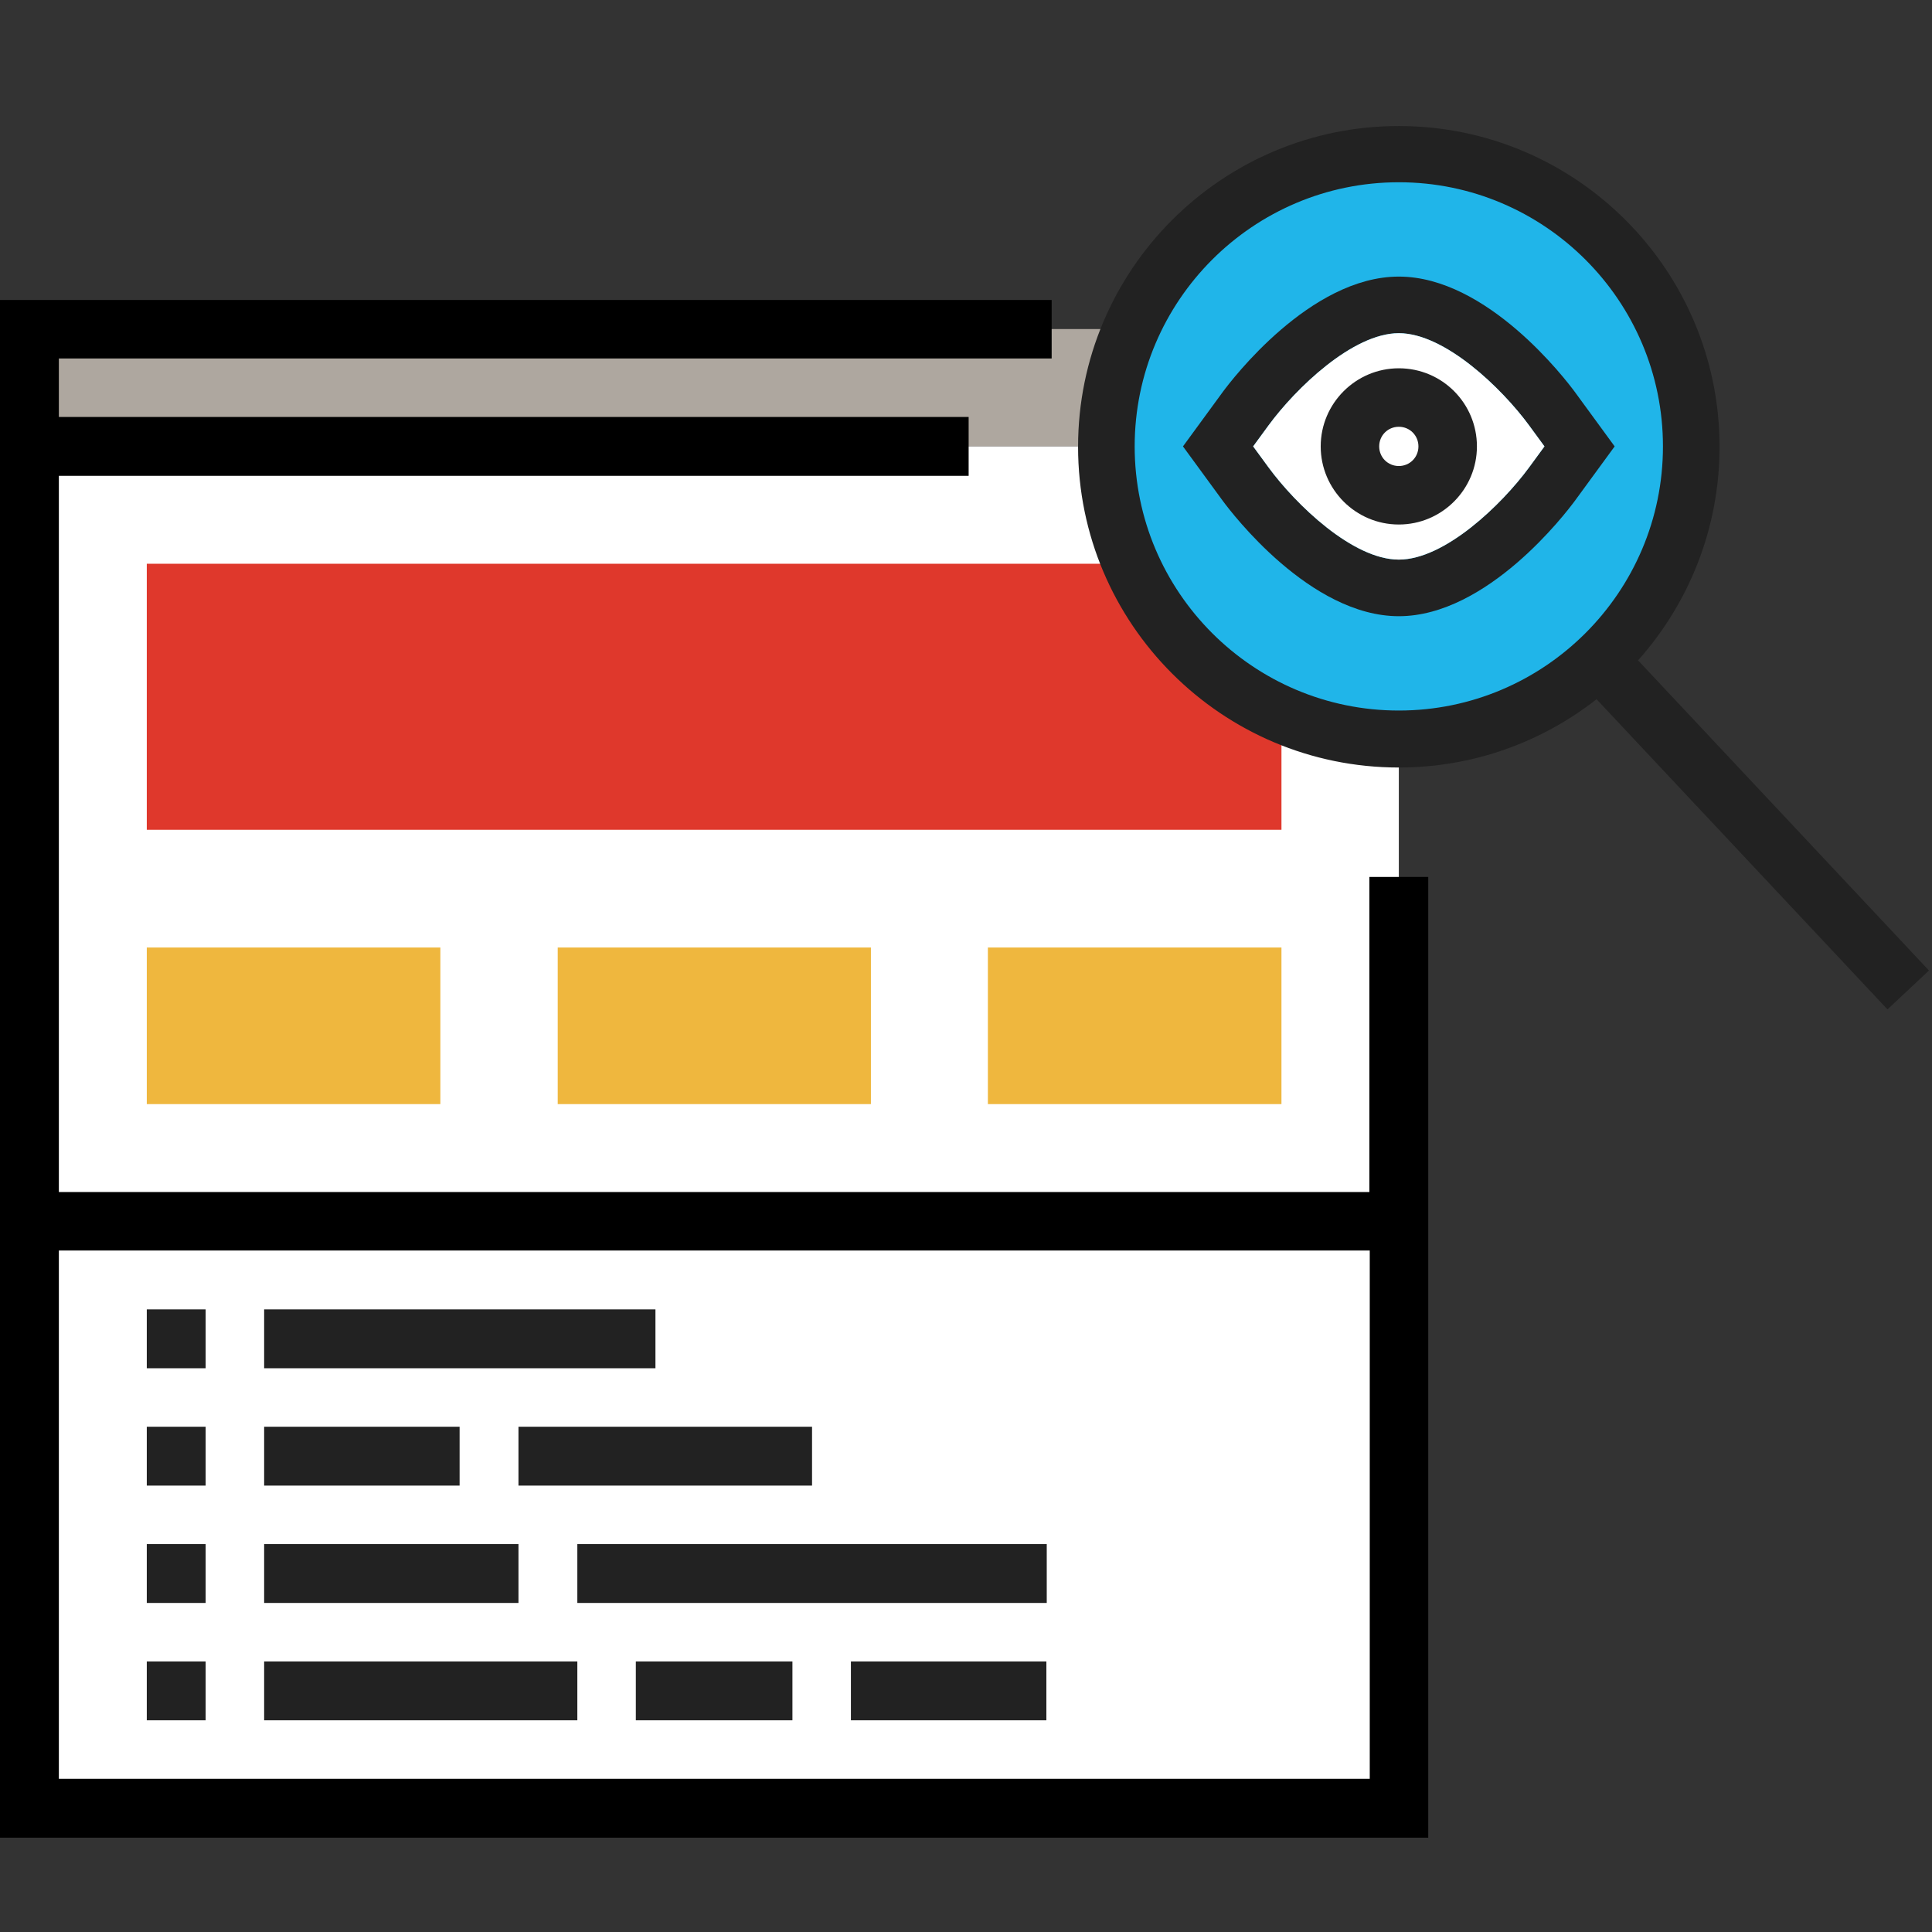<?xml version="1.0" encoding="utf-8"?>
<!-- Generator: Adobe Illustrator 23.0.1, SVG Export Plug-In . SVG Version: 6.00 Build 0)  -->
<svg version="1.1" id="Layer_1" xmlns="http://www.w3.org/2000/svg" xmlns:xlink="http://www.w3.org/1999/xlink" x="0px" y="0px"
	 viewBox="0 0 512 512" style="enable-background:new 0 0 512 512;" xml:space="preserve">
<rect x="0" y="0" width="512" height="512" fill="#333333" stroke="none"/>
<style type="text/css">
	.st0{fill:#AEA79F;}
	.st1{fill:#FFFFFF;}
	.st2{fill:#EFB73E;}
	.st3{fill:#DF382C;}
	.st4{fill:#222222;}
	.st5{fill:#20B5E9;}
</style>
<rect x="7.8" y="87.2" class="st0" width="362.9" height="31.1"/>
<rect x="7.8" y="118.3" class="st1" width="362.9" height="360.9"/>
<g>
	<rect x="38.9" y="251.1" class="st2" width="77.8" height="41.5"/>
	<rect x="261.8" y="251.1" class="st2" width="77.8" height="41.5"/>
	<rect x="147.8" y="251.1" class="st2" width="83" height="41.5"/>
</g>
<rect x="38.9" y="149.4" class="st3" width="300.7" height="70.5"/>
<path d="M362.9,315.9H15.6V126.1h241.1v-15.6H15.6V95h263.1V79.5H0V487h378.5V232.4h-15.6V315.9z M15.6,471.4v-140H363v140H15.6
	L15.6,471.4z"/>
<rect x="70" y="347" class="st4" width="103.7" height="15.6"/>
<rect x="38.9" y="347" class="st4" width="15.6" height="15.6"/>
<rect x="137.4" y="378.1" class="st4" width="77.8" height="15.6"/>
<rect x="70" y="378.1" class="st4" width="51.8" height="15.6"/>
<rect x="38.9" y="378.1" class="st4" width="15.6" height="15.6"/>
<rect x="153" y="409.2" class="st4" width="124.4" height="15.6"/>
<rect x="70" y="409.2" class="st4" width="67.4" height="15.6"/>
<rect x="38.9" y="409.2" class="st4" width="15.6" height="15.6"/>
<rect x="225.5" y="440.3" class="st4" width="51.8" height="15.6"/>
<rect x="168.5" y="440.3" class="st4" width="41.5" height="15.6"/>
<rect x="70" y="440.3" class="st4" width="83" height="15.6"/>
<rect x="38.9" y="440.3" class="st4" width="15.6" height="15.6"/>
<g>
	<circle class="st5" cx="370.7" cy="118.3" r="77.8"/>
	<path class="st4" d="M511.2,257.2L434.1,175c13.4-15,21.6-34.9,21.6-56.6c0-46.9-38.1-85-85-85s-85,38.1-85,85s38.1,85,85,85
		c19.8,0,38-6.8,52.4-18.1l77.1,82.2L511.2,257.2z M300.7,118.3c0-38.6,31.4-70,70-70s70,31.4,70,70s-31.4,70-70,70
		S300.7,156.9,300.7,118.3z"/>
</g>
<g>
	<path class="st4" d="M370.7,88.3c12.2,0,27.3,14.6,34.5,24.4l4.1,5.6l-4.1,5.6c-7.2,9.8-22.3,24.4-34.5,24.4s-27.3-14.6-34.5-24.4
		l-4.1-5.6l4.1-5.6C343.4,102.9,358.5,88.3,370.7,88.3 M370.7,73.3c-23.5,0-44.3,27.4-46.6,30.5l-10.6,14.5l10.6,14.5
		c2.3,3.1,23.1,30.5,46.6,30.5s44.3-27.4,46.6-30.5l10.6-14.5l-10.6-14.5C415,100.7,394.2,73.3,370.7,73.3L370.7,73.3z"/>
	<path class="st1" d="M370.7,88.3c12.2,0,27.3,14.6,34.5,24.4l4.1,5.6l-4.1,5.6c-7.2,9.8-22.3,24.4-34.5,24.4s-27.3-14.6-34.5-24.4
		l-4.1-5.6l4.1-5.6C343.4,102.9,358.5,88.3,370.7,88.3"/>
	<path class="st4" d="M370.7,97.6c-11.4,0-20.7,9.3-20.7,20.7s9.3,20.7,20.7,20.7s20.7-9.3,20.7-20.7S382.2,97.6,370.7,97.6z
		 M370.7,123.5c-2.9,0-5.2-2.3-5.2-5.2s2.3-5.2,5.2-5.2s5.2,2.3,5.2,5.2S373.6,123.5,370.7,123.5z"/>
</g>
</svg>
